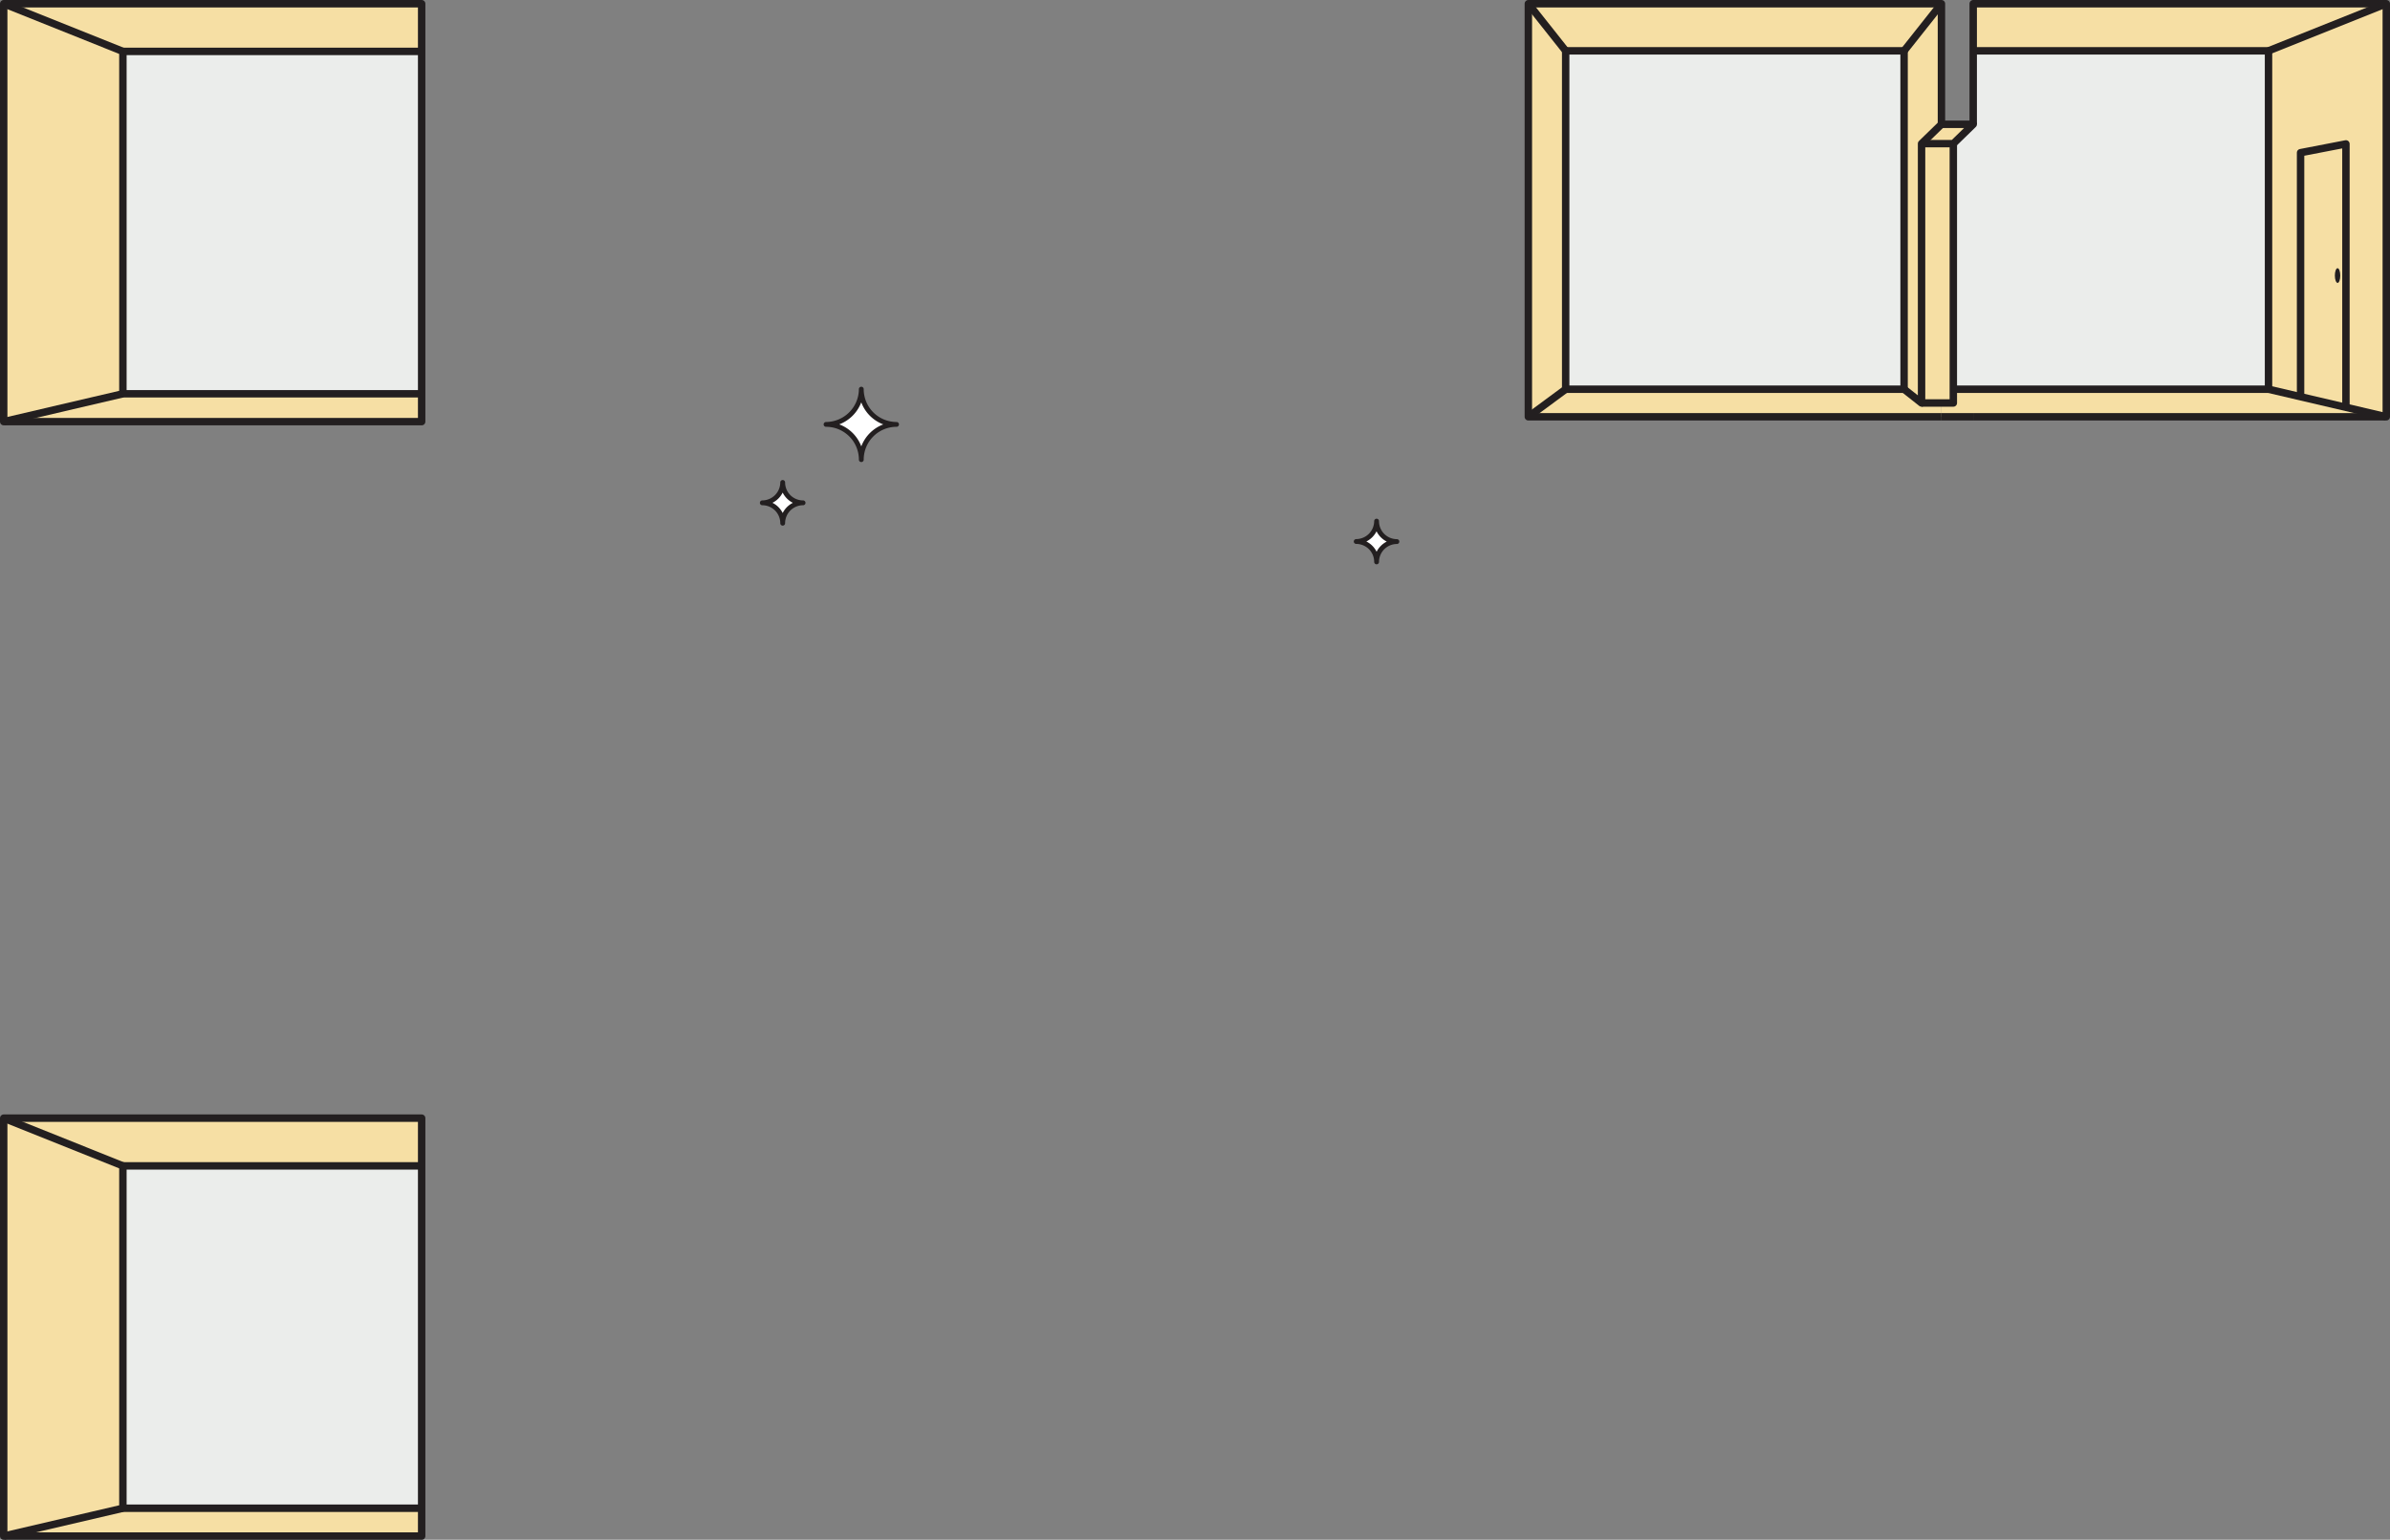 <svg xmlns="http://www.w3.org/2000/svg" width="991.58" height="638.881" viewBox="0 0 991.58 638.881">
  <rect x="0" y="0" width="991.58" height="638.881" fill="#808080" stroke="none"/>
  <defs>
    <style>
      .cls-1 {
        fill: #f6dfa4;
      }

      .cls-2 {
        fill: #ebedeb;
      }

      .cls-3 {
        fill: none;
        stroke-width: 3.08px;
      }

      .cls-3, .cls-5 {
        stroke: #231f20;
        stroke-linejoin: round;
      }

      .cls-4 {
        fill: #231f20;
      }

      .cls-5 {
        fill: #fff;
        stroke-width: 2px;
      }
    </style>
  </defs>
  <g id="Grupo_984" data-name="Grupo 984" transform="translate(-4606.45 -19102.289)">
    <g id="Grupo_981" data-name="Grupo 981">
      <path id="Trazado_1402" data-name="Trazado 1402" class="cls-1" d="M1149.49,54.83V226.22l-48.86-11.43V74.38Z" transform="translate(4447 19049)"/>
      <path id="Trazado_1403" data-name="Trazado 1403" class="cls-1" d="M1149.49,54.83l-48.86,19.55H978.11V54.83Z" transform="translate(4447 19049)"/>
      <path id="Trazado_1404" data-name="Trazado 1404" class="cls-1" d="M1149.49,226.22H964.93V220.5h4.93v-5.71h130.77Z" transform="translate(4447 19049)"/>
      <path id="Trazado_1405" data-name="Trazado 1405" class="cls-2" d="M1100.63,74.38V214.79H969.86V112.89l8.25-8.03V74.38Z" transform="translate(4447 19049)"/>
      <path id="Trazado_1406" data-name="Trazado 1406" class="cls-1" d="M978.11,104.86l-8.25,8.03H956.68l8.25-8.03Z" transform="translate(4447 19049)"/>
      <path id="Trazado_1407" data-name="Trazado 1407" class="cls-1" d="M969.86,214.79v5.71H956.68V112.89h13.18Z" transform="translate(4447 19049)"/>
      <path id="Trazado_1408" data-name="Trazado 1408" class="cls-1" d="M964.93,220.5v5.72H793.54l15.49-11.43H949.44l7.24,5.71Z" transform="translate(4447 19049)"/>
      <path id="Trazado_1409" data-name="Trazado 1409" class="cls-1" d="M964.93,54.83v50.03l-8.25,8.03V220.5l-7.24-5.71V74.38Z" transform="translate(4447 19049)"/>
      <path id="Trazado_1410" data-name="Trazado 1410" class="cls-1" d="M964.93,54.83,949.44,74.38H809.03L793.54,54.83Z" transform="translate(4447 19049)"/>
      <rect id="Rectángulo_545" data-name="Rectángulo 545" class="cls-2" width="140.4" height="140.4" transform="translate(5256.03 19123.381)"/>
      <path id="Trazado_1411" data-name="Trazado 1411" class="cls-1" d="M809.03,74.38V214.79l-15.49,11.43V54.83Z" transform="translate(4447 19049)"/>
      <path id="Trazado_1412" data-name="Trazado 1412" class="cls-3" d="M964.93,226.22H793.54V54.83H964.93v50.03" transform="translate(4447 19049)"/>
      <path id="Trazado_1413" data-name="Trazado 1413" class="cls-3" d="M978.11,104.86V54.83h171.38V226.22H978.11" transform="translate(4447 19049)"/>
      <rect id="Rectángulo_546" data-name="Rectángulo 546" class="cls-3" width="140.4" height="140.4" transform="translate(5256.03 19123.381)"/>
      <path id="Trazado_1414" data-name="Trazado 1414" class="cls-3" d="M978.11,74.38h122.52V214.79H969.86" transform="translate(4447 19049)"/>
      <line id="Línea_49" data-name="Línea 49" class="cls-3" y1="19.55" x2="48.86" transform="translate(5547.63 19103.83)"/>
      <line id="Línea_50" data-name="Línea 50" class="cls-3" x2="48.86" y2="11.43" transform="translate(5547.63 19263.789)"/>
      <line id="Línea_51" data-name="Línea 51" class="cls-3" y1="19.55" x2="15.49" transform="translate(5396.44 19103.83)"/>
      <line id="Línea_52" data-name="Línea 52" class="cls-3" x1="15.49" y1="19.55" transform="translate(5240.54 19103.83)"/>
      <line id="Línea_53" data-name="Línea 53" class="cls-3" x1="15.49" y2="11.43" transform="translate(5240.54 19263.789)"/>
      <line id="Línea_54" data-name="Línea 54" class="cls-3" x2="13.18" transform="translate(5411.93 19275.221)"/>
      <path id="Trazado_1415" data-name="Trazado 1415" class="cls-3" d="M964.93,104.86l-8.25,8.03V220.5l-7.24-5.71" transform="translate(4447 19049)"/>
      <path id="Trazado_1416" data-name="Trazado 1416" class="cls-3" d="M956.68,112.89h13.18l8.25-8.03H964.93" transform="translate(4447 19049)"/>
      <path id="Trazado_1417" data-name="Trazado 1417" class="cls-3" d="M969.86,112.89V220.5H956.68" transform="translate(4447 19049)"/>
      <path id="Trazado_1418" data-name="Trazado 1418" class="cls-3" d="M1132.75,222.3V113l-18.82,3.64V217.9" transform="translate(4447 19049)"/>
      <path id="Trazado_1419" data-name="Trazado 1419" class="cls-4" d="M1130.4,167.62c0-1.69-.51-3.06-1.13-3.05s-1.12,1.38-1.12,3.05.51,3,1.12,3.06S1130.4,169.32,1130.4,167.62Z" transform="translate(4447 19049)"/>
    </g>
    <g id="Grupo_983" data-name="Grupo 983">
      <path id="Trazado_1420" data-name="Trazado 1420" class="cls-1" d="M334.39,679.08v11.55H160.99l49.45-11.55Z" transform="translate(4447 19049)"/>
      <rect id="Rectángulo_547" data-name="Rectángulo 547" class="cls-2" width="123.95" height="142.05" transform="translate(4657.44 19586.029)"/>
      <path id="Trazado_1421" data-name="Trazado 1421" class="cls-1" d="M334.39,517.23v19.8H210.44l-49.45-19.8Z" transform="translate(4447 19049)"/>
      <path id="Trazado_1422" data-name="Trazado 1422" class="cls-1" d="M210.44,537.03V679.08l-49.45,11.55V517.23Z" transform="translate(4447 19049)"/>
      <path id="Trazado_1423" data-name="Trazado 1423" class="cls-3" d="M334.39,679.08v11.55H160.99V517.23h173.4V679.08Z" transform="translate(4447 19049)"/>
      <path id="Trazado_1424" data-name="Trazado 1424" class="cls-3" d="M334.39,679.08H210.44V537.03H334.39" transform="translate(4447 19049)"/>
      <line id="Línea_55" data-name="Línea 55" class="cls-3" x2="49.45" y2="19.8" transform="translate(4607.99 19566.23)"/>
      <line id="Línea_56" data-name="Línea 56" class="cls-3" y1="11.55" x2="49.45" transform="translate(4607.99 19728.08)"/>
    </g>
    <g id="Grupo_982" data-name="Grupo 982">
      <path id="Trazado_1425" data-name="Trazado 1425" class="cls-1" d="M334.39,216.67v11.56H160.99l49.45-11.56Z" transform="translate(4447 19049)"/>
      <rect id="Rectángulo_548" data-name="Rectángulo 548" class="cls-2" width="123.95" height="142.05" transform="translate(4657.44 19123.619)"/>
      <path id="Trazado_1426" data-name="Trazado 1426" class="cls-1" d="M334.39,54.83V74.62H210.44L160.99,54.83Z" transform="translate(4447 19049)"/>
      <path id="Trazado_1427" data-name="Trazado 1427" class="cls-1" d="M210.44,74.62V216.67l-49.45,11.56V54.83Z" transform="translate(4447 19049)"/>
      <path id="Trazado_1428" data-name="Trazado 1428" class="cls-3" d="M334.39,216.67v11.56H160.99V54.83h173.4V216.67Z" transform="translate(4447 19049)"/>
      <path id="Trazado_1429" data-name="Trazado 1429" class="cls-3" d="M334.39,216.67H210.44V74.62H334.39" transform="translate(4447 19049)"/>
      <line id="Línea_57" data-name="Línea 57" class="cls-3" x2="49.45" y2="19.8" transform="translate(4607.99 19103.82)"/>
      <line id="Línea_58" data-name="Línea 58" class="cls-3" y1="11.56" x2="49.45" transform="translate(4607.99 19265.67)"/>
    </g>
    <path id="Trazado_1439" data-name="Trazado 1439" class="cls-5" d="M516.79,244a14.61,14.61,0,0,0-14.62-14.62,14.71,14.71,0,0,0,14.62-14.63,14.63,14.63,0,0,0,14.63,14.63A14.62,14.62,0,0,0,516.79,244Z" transform="translate(4447 19049)"/>
    <path id="Trazado_1440" data-name="Trazado 1440" class="cls-5" d="M730.58,286.43a8.46,8.46,0,0,0-8.46-8.46,8.52,8.52,0,0,0,8.46-8.46A8.46,8.46,0,0,0,739,278a8.46,8.46,0,0,0-8.42,8.43Z" transform="translate(4447 19049)"/>
    <path id="Trazado_1441" data-name="Trazado 1441" class="cls-5" d="M484.18,270.38a8.46,8.46,0,0,0-8.46-8.46,8.51,8.51,0,0,0,8.46-8.46,8.46,8.46,0,0,0,8.46,8.46A8.46,8.46,0,0,0,484.18,270.38Z" transform="translate(4447 19049)"/>
  </g>
</svg>
